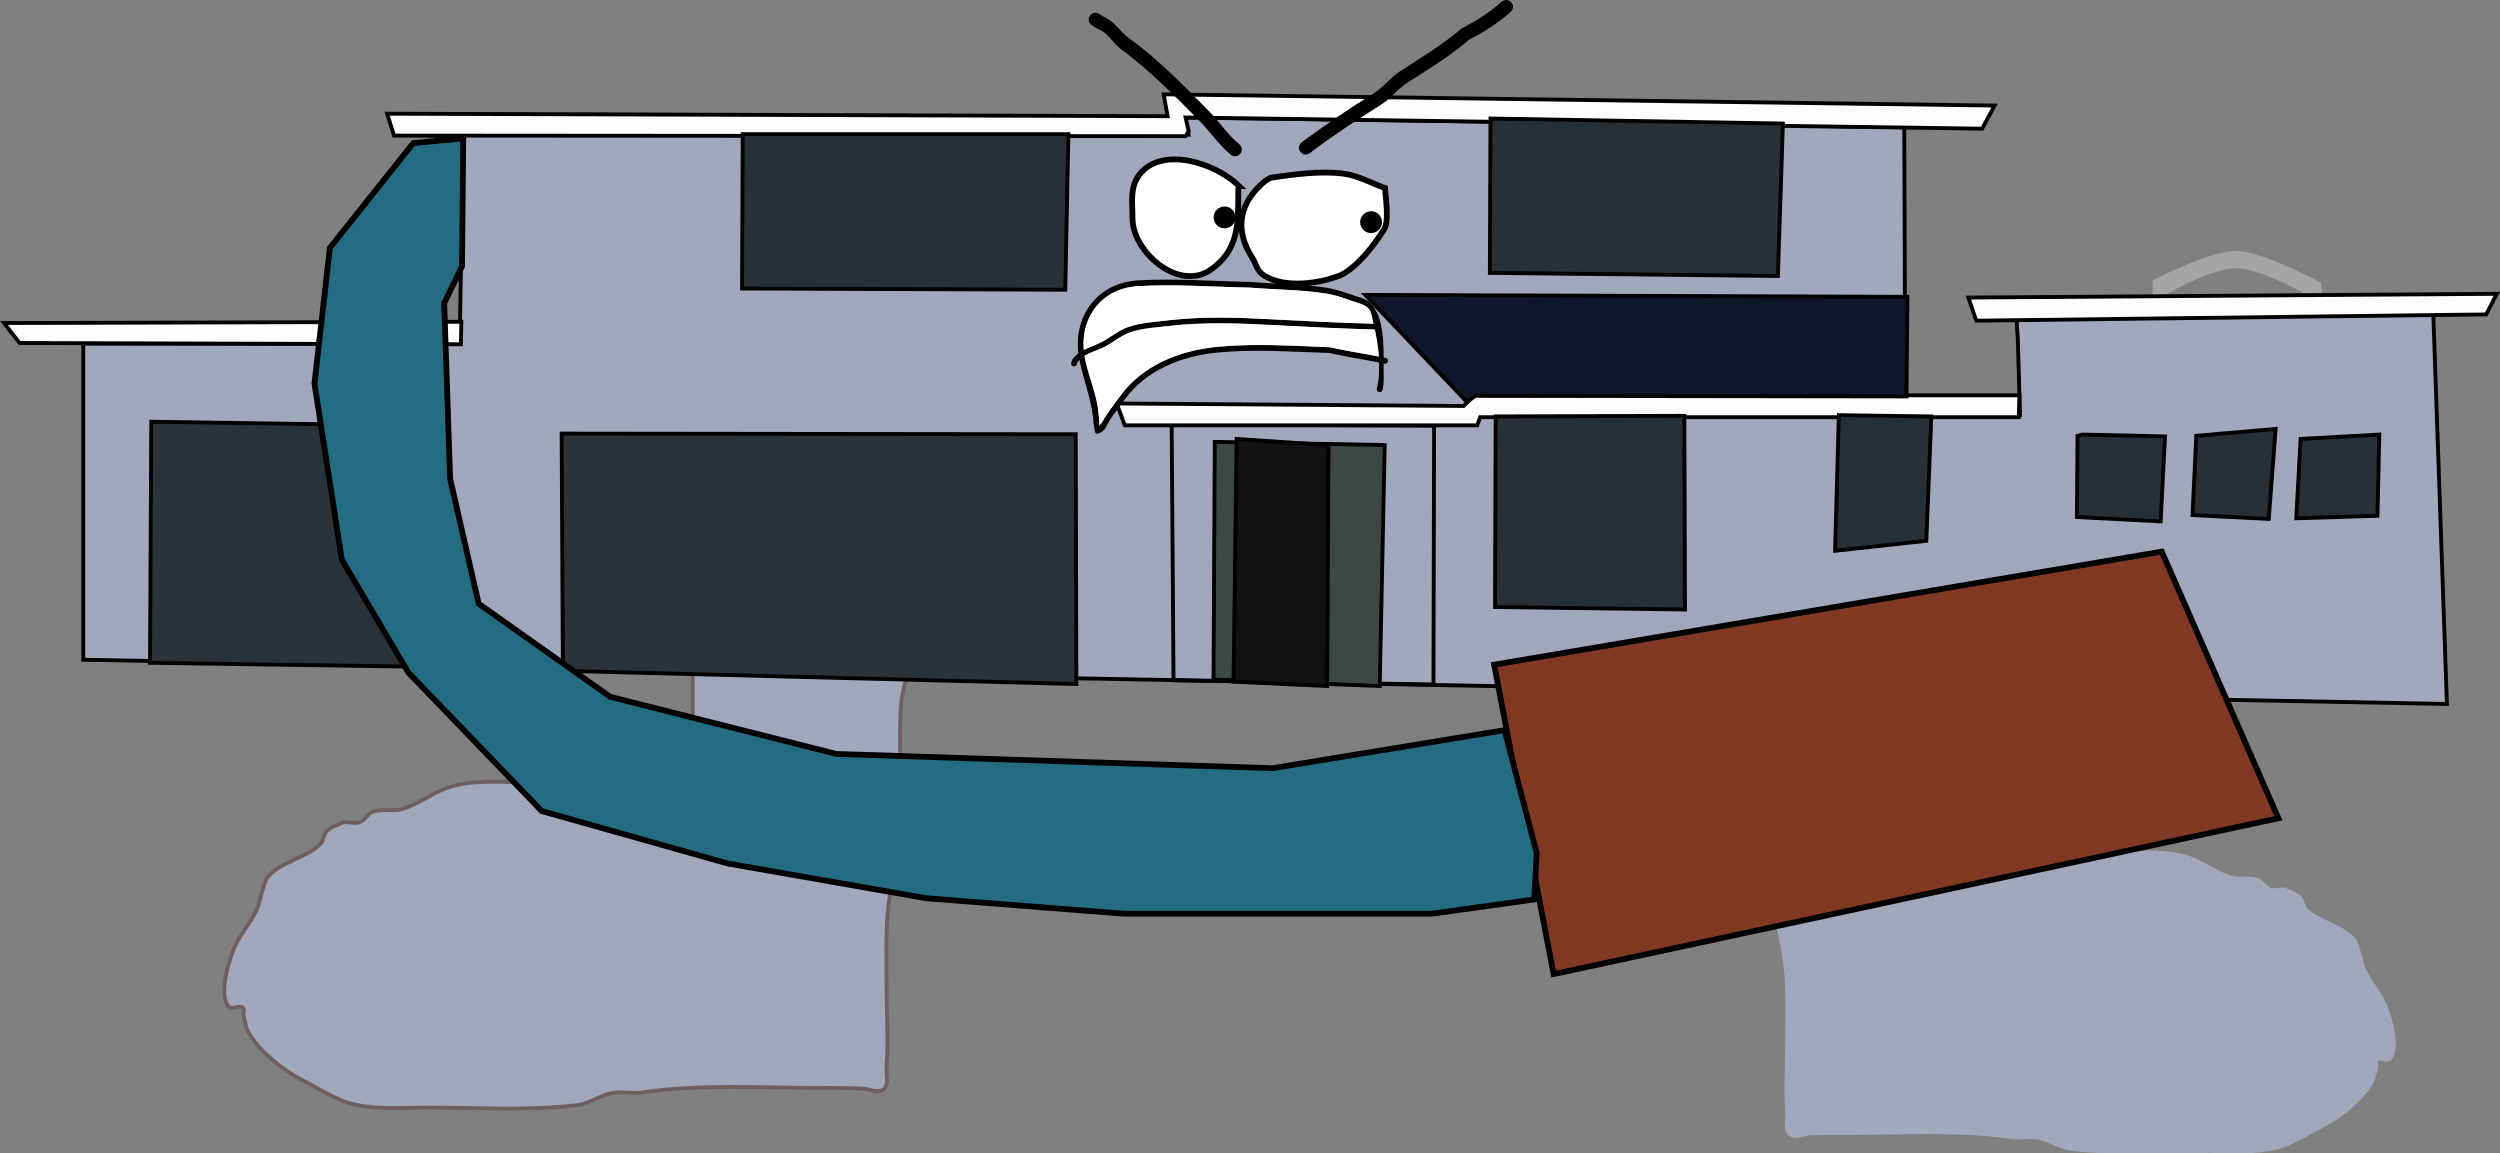 <svg version="1.1" xmlns="http://www.w3.org/2000/svg" xmlns:xlink="http://www.w3.org/1999/xlink" width="645.171" height="297.648" viewBox="0,0,645.171,297.648"><rect x="0" y="0" width="645.171" height="297.648" fill="#808080" stroke="none"/><g transform="translate(2.044,-52.168)"><g data-paper-data="{&quot;isPaintingLayer&quot;:true}" stroke-linejoin="miter" stroke-miterlimit="10" stroke-dasharray="" stroke-dashoffset="0" style="mix-blend-mode: normal"><path d="M237.85,153.836c0.37,-1.327 -0.18,-2.916 0.526,-4.099c0.764,-1.279 2.422,-1.741 3.545,-2.72c0.511,-0.446 1.929,-1.207 1.335,-1.536c-0.778,-0.431 -1.638,0.765 -2.52,0.88c-1.249,0.163 -2.535,0.246 -3.84,0.28c-0.252,4.227 -2.333,6.865 -3.167,10.982c-0.143,0.704 -0.256,1.427 -0.345,2.164c1.899,-1.957 3.713,-3.252 4.465,-5.951zM233.529,178.16c0,13.284 0,26.569 0,39.853c-0.036,5.961 -2.752,10.75 -3.101,16.634c-0.668,11.27 0.653,22.733 -0.298,33.962c-0.477,5.633 -2.187,11.173 -2.849,16.788c-0.811,6.885 -0.536,13.886 -0.536,20.801c0,6.998 0.518,14.222 0,21.199c-0.146,1.963 0.735,4.565 -0.75,5.857c-1.446,1.258 -3.831,-0.149 -5.748,-0.204c-3.91,-0.111 -7.822,-0.142 -11.733,-0.142c-15.113,0 -30.537,-1.009 -45.483,1.279c-2.697,0.118 -5.504,-0.471 -8.093,0.293c-2.785,0.822 -5.326,2.576 -8.21,2.914c-12.596,1.478 -25.72,0.601 -38.38,0.601c-6.907,0 -15.084,0.805 -21.676,-1.625c-3.354,-1.237 -7.635,-3.935 -10.938,-5.583c-4.706,-2.394 -10.693,-7.192 -13.478,-11.88c-0.808,-1.359 -1.06,-2.985 -1.445,-4.518c-0.183,-0.732 0.385,-1.846 -0.253,-2.248c-1.024,-0.647 -2.853,0.726 -3.63,-0.205c-2.521,-3.023 -0.134,-10.827 0.956,-13.839c1.581,-4.371 4.363,-7.132 6.329,-11.18c0.788,-1.621 1.768,-7.134 2.776,-8.38c3.175,-3.927 10.308,-5.077 13.666,-8.588c0.879,-0.919 0.78,-2.544 1.712,-3.408c1.21,-1.122 2.936,-1.507 4.404,-2.26c1.342,0.021 2.759,0.508 4.025,0.063c1.303,-0.459 1.931,-2.106 3.215,-2.613c2.47,-0.974 5.389,-0.026 7.924,-0.816c3.926,-1.224 7.498,-4.008 11.271,-5.388c6.254,-2.288 14.148,-1.478 20.688,-1.478c11.871,0 23.742,0 35.614,0c2.175,0 4.637,1.41 6.517,0.317c1.21,-0.704 0.692,-5.677 0.691,-5.828c-0.03,-4.239 0,-8.48 0,-12.719c0,-18.655 0,-37.31 0,-55.964c0,-5.43 1.42,-12.931 0.057,-18.168c-0.697,-2.679 -1.735,-5.35 -1.753,-8.119c-0.009,-1.371 -0.115,-9.138 0.502,-9.85c2.167,-2.501 10.404,-1.57 13.468,-1.597c11.876,-0.105 23.758,-0 35.634,-0c5.289,0 10.841,-0.455 16.111,0c2.001,0.173 4.896,-0.823 5.959,0.88c1.173,1.879 -0.317,4.547 -1.346,6.508c-0.622,1.184 -2.573,1.175 -3.281,2.31c-0.561,0.9 0.162,2.161 -0.142,3.177c-1.142,3.827 -2.162,4.19 -4.819,6.72l-0.199,3.093c0,0 -0.219,2.108 -2.328,1.889c-0.742,-0.077 -1.196,-0.388 -1.472,-0.759c0.045,4.157 0.42,8.428 0.42,12.218z" data-paper-data="{&quot;index&quot;:null}" fill="#a1a8bb" fill-rule="nonzero" stroke="#715f5f" stroke-width="1" stroke-linecap="butt"/><path d="M453.104,185.977c-0.081,-0.676 -0.185,-1.337 -0.316,-1.982c-0.764,-3.77 -2.67,-6.187 -2.901,-10.058c-1.196,-0.031 -2.373,-0.107 -3.517,-0.256c-0.808,-0.105 -1.595,-1.201 -2.308,-0.806c-0.544,0.301 0.755,0.998 1.223,1.407c1.028,0.897 2.547,1.32 3.247,2.492c0.647,1.083 0.143,2.539 0.482,3.754c0.689,2.472 2.35,3.659 4.09,5.451zM453.356,191.613c-0.253,0.34 -0.669,0.625 -1.348,0.695c-1.931,0.201 -2.132,-1.73 -2.132,-1.73l-0.182,-2.833c-2.433,-2.317 -3.368,-2.65 -4.413,-6.155c-0.278,-0.93 0.384,-2.086 -0.13,-2.91c-0.648,-1.039 -2.436,-1.031 -3.005,-2.116c-0.943,-1.797 -2.307,-4.24 -1.233,-5.961c0.974,-1.56 3.626,-0.648 5.458,-0.806c4.827,-0.417 9.912,0 14.756,0c10.878,0 21.76,-0.096 32.638,0c2.806,0.025 10.351,-0.828 12.335,1.463c0.565,0.652 0.468,7.766 0.46,9.021c-0.016,2.536 -0.966,4.982 -1.605,7.436c-1.249,4.796 0.052,11.667 0.052,16.64c0,17.086 0,34.172 0,51.258c0,3.883 0.028,7.767 0,11.65c-0.001,0.139 -0.476,4.694 0.632,5.338c1.722,1.001 3.977,-0.29 5.969,-0.29c10.873,0 21.746,0 32.619,0c5.99,0 13.22,-0.742 18.948,1.353c3.456,1.264 6.728,3.814 10.324,4.935c2.322,0.724 4.995,-0.144 7.258,0.748c1.177,0.464 1.752,1.973 2.945,2.393c1.159,0.408 2.458,-0.038 3.687,-0.058c1.344,0.69 2.925,1.043 4.033,2.07c0.854,0.792 0.763,2.28 1.568,3.122c3.075,3.216 9.609,4.269 12.517,7.866c0.923,1.141 1.821,6.19 2.542,7.675c1.801,3.708 4.348,6.236 5.797,10.24c0.998,2.759 3.185,9.907 0.875,12.676c-0.711,0.852 -2.386,-0.405 -3.325,0.188c-0.584,0.369 -0.063,1.389 -0.231,2.059c-0.352,1.405 -0.583,2.893 -1.323,4.138c-2.551,4.294 -8.034,8.688 -12.345,10.881c-3.025,1.509 -6.946,3.98 -10.018,5.113c-6.037,2.226 -13.527,1.488 -19.853,1.488c-11.595,-0 -23.615,0.803 -35.152,-0.551c-2.642,-0.31 -4.969,-1.916 -7.52,-2.669c-2.371,-0.7 -4.942,-0.16 -7.413,-0.268c-13.689,-2.096 -27.817,-1.171 -41.658,-1.172c-3.582,-0 -7.165,0.029 -10.747,0.13c-1.755,0.05 -3.94,1.339 -5.264,0.187c-1.36,-1.183 -0.553,-3.567 -0.687,-5.365c-0.474,-6.39 0,-13.006 0,-19.416c0,-6.334 0.251,-12.746 -0.491,-19.052c-0.606,-5.143 -2.172,-10.217 -2.609,-15.376c-0.871,-10.285 0.339,-20.784 -0.273,-31.106c-0.319,-5.39 -2.807,-9.776 -2.84,-15.236c0,-12.167 0,-24.335 0,-36.502c0,-3.471 0.343,-7.383 0.384,-11.19z" data-paper-data="{&quot;index&quot;:null}" fill="#a1a8bb" fill-rule="nonzero" stroke="#a1a8bb" stroke-width="1" stroke-linecap="butt"/><path d="M415.559,129.591v0.715h-0.715z" data-paper-data="{&quot;index&quot;:null}" fill="#000000" fill-rule="nonzero" stroke="none" stroke-width="1" stroke-linecap="butt" opacity="0.966"/><path d="M447.988,141.037h-0.715z" data-paper-data="{&quot;index&quot;:null}" fill="#000000" fill-rule="nonzero" stroke="none" stroke-width="1" stroke-linecap="butt" opacity="0.966"/><path d="M479.463,240.23l2.146,0.477l-0.477,1.669l-1.311,0.477l-0.835,-1.311z" data-paper-data="{&quot;index&quot;:null}" fill="#fe00ff" fill-rule="evenodd" stroke="none" stroke-width="1" stroke-linecap="butt" opacity="0.004"/><path d="M553.39,130.143l0.104,-5.627c0,0 14.716,-7.607 21.363,-7.607c6.887,0 22.093,8.233 22.093,8.233l0.417,5.419c0,0 -14.975,-9.171 -22.405,-9.171c-7.222,0 -21.572,8.754 -21.572,8.754z" data-paper-data="{&quot;index&quot;:null}" fill="#a5a5a5" fill-rule="nonzero" stroke="#000000" stroke-width="0" stroke-linecap="butt"/><path d="M19.449,222.43v-81.571h97.125l0.899,-53.436l-17.697,-0.553l180.562,0.138l24.333,-0.069l-0.83,-4.424l185.54,2.489l0.277,74.313h29.587l-0.553,-19.632l-0.346,-5.115l107.563,-1.383l3.516,100.65z" data-paper-data="{&quot;index&quot;:null}" fill="#a1a8bb" fill-rule="nonzero" stroke="#000000" stroke-width="1" stroke-linecap="round"/><path d="M36.672,223.211l0.323,-62.204l66.437,0.968l1.29,62.244z" data-paper-data="{&quot;index&quot;:null}" fill="#2a333a" fill-rule="nonzero" stroke="#000000" stroke-width="1" stroke-linecap="round"/><path d="M143.221,226.154l-0.323,-62.083l132.672,0.161l0.161,64.461l-131.503,-3.386z" data-paper-data="{&quot;index&quot;:null}" fill="#2a333a" fill-rule="nonzero" stroke="#000000" stroke-width="1" stroke-linecap="round"/><path d="M300.807,227.727l-0.484,-66.034l67.727,0.323l-0.161,66.8z" data-paper-data="{&quot;index&quot;:null}" fill="none" fill-rule="nonzero" stroke="#000000" stroke-width="1" stroke-linecap="round"/><path d="M311.127,227.525l0.323,-61.317l43.861,0.806l-1.29,62.204z" data-paper-data="{&quot;index&quot;:null}" fill="#3d4844" fill-rule="nonzero" stroke="#000000" stroke-width="1" stroke-linecap="round"/><path d="M316.287,228.089l0.806,-62.647l23.704,1.613l-0.323,62.164z" data-paper-data="{&quot;index&quot;:null}" fill="#121212" fill-rule="nonzero" stroke="#000000" stroke-width="1" stroke-linecap="round"/><path d="M379.177,161.935h-90.948l-2.096,-5.644l89.537,0.645l2.741,-2.741h140.695l-0.161,5.644h-139.001z" data-paper-data="{&quot;index&quot;:null}" fill="#fdfdfd" fill-rule="nonzero" stroke="#000000" stroke-width="1" stroke-linecap="round"/><path d="M505.923,128.958l136.381,-0.968l-2.741,5.321l-131.584,1.613z" data-paper-data="{&quot;index&quot;:null}" fill="#fdfdfd" fill-rule="nonzero" stroke="#000000" stroke-width="1" stroke-linecap="round"/><path d="M304.717,86.024l-0.806,1.29l-204.269,-0.161l-1.774,-5.644l201.407,0.645l-1.008,-5.644l214.428,2.903l-3.225,5.966l-205.559,-2.903z" data-paper-data="{&quot;index&quot;:null}" fill="#fdfdfd" fill-rule="nonzero" stroke="#000000" stroke-width="1" stroke-linecap="round"/><path d="M273.676,86.79l-0.806,40.152l-83.409,-0.323l0.161,-39.83z" data-paper-data="{&quot;index&quot;:null}" fill="#273037" fill-rule="nonzero" stroke="#000000" stroke-width="1" stroke-linecap="round"/><path d="M458.07,84.049l-1.29,39.346l-74.338,-0.806l0.161,-39.83z" data-paper-data="{&quot;index&quot;:null}" fill="#273037" fill-rule="nonzero" stroke="#000000" stroke-width="1" stroke-linecap="round"/><path d="M489.958,154.477l-111.306,-0.161l-2.096,1.613l-26.284,-27.655l139.929,0.484z" data-paper-data="{&quot;index&quot;:null}" fill="#10172a" fill-rule="nonzero" stroke="#000000" stroke-width="1" stroke-linecap="round"/><path d="M535.392,164.313l21.286,0.484l-1.129,21.931l-21.608,-1.129l0.161,-20.963z" data-paper-data="{&quot;index&quot;:null}" fill="#273037" fill-rule="nonzero" stroke="#000000" stroke-width="1" stroke-linecap="round"/><path d="M585.22,162.862l-1.774,23.221l-19.673,-0.968l0.968,-20.479z" data-paper-data="{&quot;index&quot;:null}" fill="#273037" fill-rule="nonzero" stroke="#000000" stroke-width="1" stroke-linecap="round"/><path d="M611.988,164.313l-0.484,20.963l-20.963,0.645l1.129,-20.479z" data-paper-data="{&quot;index&quot;:null}" fill="#273037" fill-rule="nonzero" stroke="#000000" stroke-width="1" stroke-linecap="round"/><path d="M496.368,159.637l-1.29,32.09l-23.543,2.58l0.968,-34.992z" data-paper-data="{&quot;index&quot;:null}" fill="#273037" fill-rule="nonzero" stroke="#000000" stroke-width="1" stroke-linecap="round"/><path d="M432.632,159.476l0.161,49.989l-49.021,-0.645l0.161,-49.183z" data-paper-data="{&quot;index&quot;:null}" fill="#273037" fill-rule="nonzero" stroke="#000000" stroke-width="1" stroke-linecap="round"/><path d="M116.896,141.012l-113.886,-0.323l-4.031,-5.16l118.038,-0.323z" data-paper-data="{&quot;index&quot;:null}" fill="#fdfdfd" fill-rule="nonzero" stroke="#000000" stroke-width="1" stroke-linecap="round"/><path d="M321.095,118.643c-4.801,-7.551 -3.124,-14.425 3.376,-19.79c0.078,-0.031 0.122,-0.054 0.122,-0.054l1.23,-0.76c5.954,-0.862 13.115,-1.877 19.109,-1.022c3.465,0.494 7.102,2.475 10.461,3.691c0.218,3.107 1.061,8.53 -0.237,10.63c-2.484,4.019 -6.972,9.837 -11.265,11.874c-5.362,2.14 -14.239,3.426 -19.599,0.134c-2.103,-1.292 -1.925,-2.703 -3.197,-4.703z" data-paper-data="{&quot;noHover&quot;:false,&quot;origItem&quot;:[&quot;Path&quot;,{&quot;applyMatrix&quot;:true,&quot;segments&quot;:[[[289.194,131.60388],[0,0],[0.61847,0.97267]],[[290.73983,133.87831],[-1.02306,-0.6283],[2.60738,1.60128]],[[300.21264,133.80412],[-2.60801,1.0407],[2.08825,-0.99077]],[[305.66653,128.07122],[-1.20826,1.95486],[0.63133,-1.02146]],[[305.78825,122.92616],[0.10594,1.5115],[-1.63383,-0.59116]],[[300.71919,121.15003],[1.68523,0.24023],[-2.91559,-0.41565]],[[291.48142,121.64145],[2.89631,-0.41929],[0,0]],[290.88616,122.00818],[[290.82704,122.03403],[0.03793,-0.01525],[-3.16173,2.6095]],[[289.194,131.60385],[-2.33531,-3.67269],[0,0]]],&quot;closed&quot;:true,&quot;fillColor&quot;:[0,0,0,1]}],&quot;index&quot;:null}" fill="#ffffff" fill-rule="nonzero" stroke="#000000" stroke-width="1.5" stroke-linecap="butt"/><path d="M317.757,100.19c-0.24,0.528 -0.238,1.037 -0.238,1.037l0.002,0.894c0,7.747 0.107,14.645 -7.124,19.661c-8.372,5.808 -20.321,-4.814 -20.175,-13.397c0,-3.881 -0.753,-7.875 1.777,-11.145c5.79,-7.484 19.562,-3.077 25.758,2.951z" data-paper-data="{&quot;noHover&quot;:false,&quot;origItem&quot;:[&quot;Path&quot;,{&quot;applyMatrix&quot;:true,&quot;segments&quot;:[[[273.13308,120.85315],[0,0],[-3.35674,-3.26583]],[[259.25756,119.26315],[3.13711,-4.05461],[-1.37074,1.77164]],[[258.30818,125.26701],[0,-2.1024],[-0.0792,4.65011]],[[269.16696,132.48038],[-4.53579,3.14676],[3.9174,-2.71774]],[[273.0029,121.89445],[0,4.1973],[0,0]],[273.0029,121.41265],[[273.13308,120.85314],[-0.13018,0.28622],[0,0]]],&quot;closed&quot;:true,&quot;fillColor&quot;:[0,0,0,1]}],&quot;index&quot;:null}" fill="#ffffff" fill-rule="nonzero" stroke="#000000" stroke-width="1.5" stroke-linecap="butt"/><path d="M311.154,108.275c0,-1.559 1.264,-2.823 2.823,-2.823c1.559,0 2.823,1.264 2.823,2.823c0,1.559 -1.264,2.823 -2.823,2.823c-1.559,0 -2.823,-1.264 -2.823,-2.823z" data-paper-data="{&quot;index&quot;:null}" fill="#000000" fill-rule="nonzero" stroke="none" stroke-width="1" stroke-linecap="butt"/><path d="M348.971,109.496c0,-1.559 1.264,-2.823 2.823,-2.823c1.559,0 2.823,1.264 2.823,2.823c0,1.559 -1.264,2.823 -2.823,2.823c-1.559,0 -2.823,-1.264 -2.823,-2.823z" data-paper-data="{&quot;index&quot;:null}" fill="#000000" fill-rule="nonzero" stroke="none" stroke-width="1" stroke-linecap="butt"/><path d="M279.234,56.242c0.969,-1.453 2.422,-0.484 2.422,-0.484l0.728,0.53c3.288,1.343 4.301,3.837 7.024,5.804c7.406,5.349 13.991,12.127 20.466,18.692c2.755,2.793 4.905,6.142 7.907,8.616c0,0 1.342,1.118 0.224,2.46c-1.118,1.342 -2.46,0.224 -2.46,0.224c-3.09,-2.601 -5.308,-5.959 -8.16,-8.848c-6.375,-6.46 -12.842,-12.976 -20.05,-18.331c-2.446,-1.818 -3.335,-4.238 -6.248,-5.373l-1.368,-0.867c0,0 -1.453,-0.969 -0.484,-2.422z" data-paper-data="{&quot;index&quot;:null}" fill="#000000" fill-rule="nonzero" stroke="none" stroke-width="1" stroke-linecap="butt"/><path d="M387.954,52.798c1.15,1.314 -0.164,2.464 -0.164,2.464l-0.166,0.145c-3.053,2.641 -6.838,5.164 -10.497,6.981c-4.956,4.248 -10.523,7.635 -16.06,11.172c-2.512,1.605 -4.2,4.051 -6.769,5.666c-6.155,3.869 -12.589,8.084 -18.304,12.443c0,0 -1.397,1.048 -2.445,-0.349c-1.048,-1.397 0.349,-2.445 0.349,-2.445c5.882,-4.353 12.257,-8.703 18.539,-12.605c2.543,-1.58 4.198,-3.996 6.684,-5.611c5.522,-3.587 11.102,-6.92 16.074,-11.182c3.514,-1.768 7.224,-4.124 10.129,-6.7l0.166,-0.145c0,0 1.314,-1.15 2.464,0.164z" data-paper-data="{&quot;index&quot;:null}" fill="#000000" fill-rule="nonzero" stroke="none" stroke-width="1" stroke-linecap="butt"/><path d="M274.933,146.686c-0.721,-0.206 -0.515,-0.927 -0.515,-0.927l0.279,-0.827c0.455,-0.637 0.978,-1.148 1.549,-1.577c-1.175,-9.845 5.011,-18.202 15.368,-18.824c9.619,-0.564 19.35,0.208 28.962,0.39c6.519,0.542 13.315,0.515 19.764,1.512c3.22,0.498 6.242,1.804 9.333,2.764c4.975,1.963 5.353,9.686 5.358,15.25c0.146,0.032 0.292,0.064 0.438,0.096l-0.076,-0.018c0,0 0.75,0 0.75,0.75c0,0.75 -0.75,0.75 -0.75,0.75l-0.249,-0.018c-0.039,-0.009 -0.079,-0.017 -0.118,-0.026c-0.002,0.38 -0.004,0.743 -0.004,1.087c0,1.913 0.175,3.852 -0.281,5.716c0,0 -0.182,0.728 -0.91,0.546c-0.728,-0.182 -0.546,-0.909 -0.546,-0.909c0.51,-1.99 0.653,-4.309 0.563,-6.69c-4.257,-0.877 -8.554,-1.454 -12.779,-2.47c-9.632,-0.285 -19.032,-1.042 -28.679,-0.137c-9.419,0.882 -18.761,4.49 -24.355,12.391c-1.144,1.614 -2.444,3.166 -3.521,4.821c-0.136,0.209 -1.437,2.633 -1.541,2.719c-0.608,0.499 -1.372,1.146 -2.142,0.99c-0.505,-0.103 -0.776,-4.01 -0.832,-4.458c-0.622,-4.965 -2.485,-9.619 -3.476,-14.525c-0.214,0.222 -0.414,0.464 -0.595,0.73l-0.066,0.379c0,0 -0.206,0.721 -0.927,0.515zM282.768,140.151c2.027,-1.173 3.877,-2.694 6.072,-3.508c3.301,-1.225 7.474,-1.418 10.951,-1.853c9.299,-1.027 18.035,-0.669 27.334,-0.171c8.431,0.453 16.819,0.858 25.248,1.088c-0.014,-0.057 -0.028,-0.113 -0.042,-0.17c-0.64,-2.587 -0.407,-3.875 -3.155,-4.924c-3.004,-0.932 -5.946,-2.216 -9.076,-2.699c-6.397,-0.987 -13.136,-0.955 -19.602,-1.495c-9.557,-0.176 -19.233,-0.956 -28.797,-0.391c-9.264,0.533 -14.755,7.753 -14.038,16.447c1.629,-0.845 3.456,-1.37 5.104,-2.324zM327.045,136.117c-9.215,-0.494 -17.864,-0.855 -27.079,0.162c-3.34,0.417 -7.44,0.569 -10.599,1.767c-2.1,0.796 -3.87,2.262 -5.824,3.388c-1.763,1.016 -3.946,1.498 -5.691,2.573c0.038,0.231 0.08,0.463 0.126,0.695c0.832,4.169 2.624,8.202 3.291,12.387c0.197,1.238 0.26,2.547 0.428,3.793c0.036,0.266 0.013,0.767 -0.028,1.194c0.215,-0.417 0.602,-0.795 0.829,-1.207c1.213,-2.205 2.857,-4.168 4.312,-6.222c5.859,-8.259 15.577,-12.092 25.438,-13.017c9.753,-0.913 19.278,-0.213 29.019,0.143c4.135,0.975 8.328,1.567 12.49,2.408c-0.185,-2.407 -0.576,-4.819 -1.038,-6.964c-8.573,-0.228 -17.102,-0.642 -25.675,-1.1z" fill="#000000" fill-rule="nonzero" stroke="none" stroke-width="0.5" stroke-linecap="butt"/><path d="M352.768,137.203c0.462,2.145 0.855,4.566 1.04,6.973c-4.162,-0.841 -8.453,-1.414 -12.588,-2.389c-9.741,-0.356 -19.196,-1.025 -28.948,-0.112c-9.861,0.925 -19.553,4.704 -25.411,12.963c-1.455,2.054 -3.101,4.01 -4.314,6.215c-0.226,0.412 -0.708,0.825 -0.922,1.242c0.04,-0.428 0.063,-0.93 0.027,-1.196c-0.168,-1.245 -0.232,-2.56 -0.429,-3.798c-0.667,-4.185 -2.459,-8.235 -3.292,-12.404c-0.046,-0.232 -0.088,-0.465 -0.126,-0.696c1.745,-1.075 3.929,-1.562 5.692,-2.578c1.954,-1.125 3.727,-2.599 5.826,-3.396c3.159,-1.198 7.266,-1.362 10.606,-1.78c9.215,-1.017 17.936,-0.662 27.151,-0.169c8.573,0.458 17.116,0.894 25.69,1.123z" data-paper-data="{&quot;noHover&quot;:false,&quot;origItem&quot;:[&quot;Path&quot;,{&quot;applyMatrix&quot;:true,&quot;segments&quot;:[[[654.08958,272.2347],[17.14647,0.91602],[-18.43086,-0.98737]],[[599.93202,272.55945],[18.42981,-2.03437],[-6.67902,0.83482]],[[578.73479,276.09412],[6.3176,-2.39653],[-4.19938,1.593]],[[567.08709,282.86986],[3.90789,-2.25078],[-3.5263,2.031]],[[555.70498,288.01589],[3.49061,-2.14983],[0.07559,0.46171]],[[555.95778,289.4056],[-0.09297,-0.46471],[1.66449,8.33788]],[[562.53883,314.1794],[-1.33344,-8.37024],[0.39441,2.47578]],[[563.39477,321.76489],[-0.33695,-2.49084],[0.07191,0.53157]],[[563.33935,324.15382],[0.08097,-0.85551],[0.42944,-0.83303]],[[564.99659,321.73994],[-0.45295,0.82322],[2.42688,-4.4108]],[[573.62154,309.29536],[-2.91093,4.10776],[11.71714,-16.51731]],[[624.49824,283.26057],[-19.72258,1.85087],[19.50534,-1.82639]],[[682.53547,283.5474],[-19.48166,-0.71252],[8.27019,1.95003]],[[707.51563,288.36349],[-8.32487,-1.68232],[-0.37003,-4.8148]],[[705.43986,274.43516],[0.92345,4.28998],[-17.14655,-0.45672]]],&quot;closed&quot;:true}]}" fill="#ffffff" fill-rule="nonzero" stroke="none" stroke-width="0.5" stroke-linecap="butt"/><path d="M277.615,142.486c-0.717,-8.694 4.776,-15.942 14.04,-16.474c9.564,-0.565 19.317,0.191 28.873,0.367c6.466,0.54 13.224,0.537 19.622,1.524c3.131,0.483 6.073,1.774 9.077,2.706c2.747,1.049 2.515,2.344 3.155,4.931c0.014,0.056 0.028,0.113 0.042,0.17c-8.43,-0.23 -16.817,-0.635 -25.248,-1.088c-9.299,-0.498 -18.036,-0.86 -27.334,0.166c-3.477,0.435 -7.65,0.625 -10.951,1.85c-2.194,0.815 -4.045,2.331 -6.072,3.504c-1.648,0.954 -3.573,1.498 -5.202,2.344z" data-paper-data="{&quot;noHover&quot;:false,&quot;origItem&quot;:[&quot;Path&quot;,{&quot;applyMatrix&quot;:true,&quot;segments&quot;:[[[565.53549,280.30227],[-3.29579,1.90712],[4.05404,-2.34588]],[[577.67884,273.2861],[-4.38865,1.62914],[6.60239,-2.45092]],[[599.58134,269.58001],[-6.95439,0.86935],[18.59722,-2.0538]],[[654.25006,269.239],[-18.59882,-0.99637],[16.86251,0.90591]],[[704.74686,271.4154],[-16.85964,-0.45971],[-0.02776,-0.11376]],[[704.66339,271.07574],[0.02788,0.11268],[-1.28016,-5.17391]],[[698.35395,261.22701],[5.49495,2.09897],[-6.0088,-1.86404]],[[680.20147,255.82805],[6.26101,0.96602],[-12.79456,-1.97408]],[[640.99722,252.83757],[12.93273,1.08056],[-19.11336,-0.35255]],[[583.40282,252.05544],[19.12865,-1.12942],[-18.52707,1.06563]],[[555.32701,284.9494],[-1.43426,-17.38853],[3.25817,-1.69097]]],&quot;closed&quot;:true}]}" fill="#ffffff" fill-rule="nonzero" stroke="none" stroke-width="0.5" stroke-linecap="butt"/><path d="M555.841,194.526l-172.297,29.177l15.356,79.853l187.039,-40.233z" fill="#823923" fill-rule="nonzero" stroke="#000000" stroke-width="1.5" stroke-linecap="round"/><path d="M386.231,240.594l-59.889,9.828l-112.561,-3.686l-58.354,-14.742l-33.937,-24.033l-7.371,-32.248l-1.536,-45.301l4.607,-9.521l0.307,-33.016l-12.899,1.228l-21.499,27.027l-3.993,35.012l7.064,45.455l17.199,29.177l34.398,35.703l47.912,13.514l51.29,8.983l50.983,3.993h79.545l26.413,-3.686l0.614,-11.978z" fill="#236c82" fill-rule="nonzero" stroke="#000000" stroke-width="1.5" stroke-linecap="round"/></g></g></svg><!--rotationCenter:322.044041156908:127.83156137490805-->